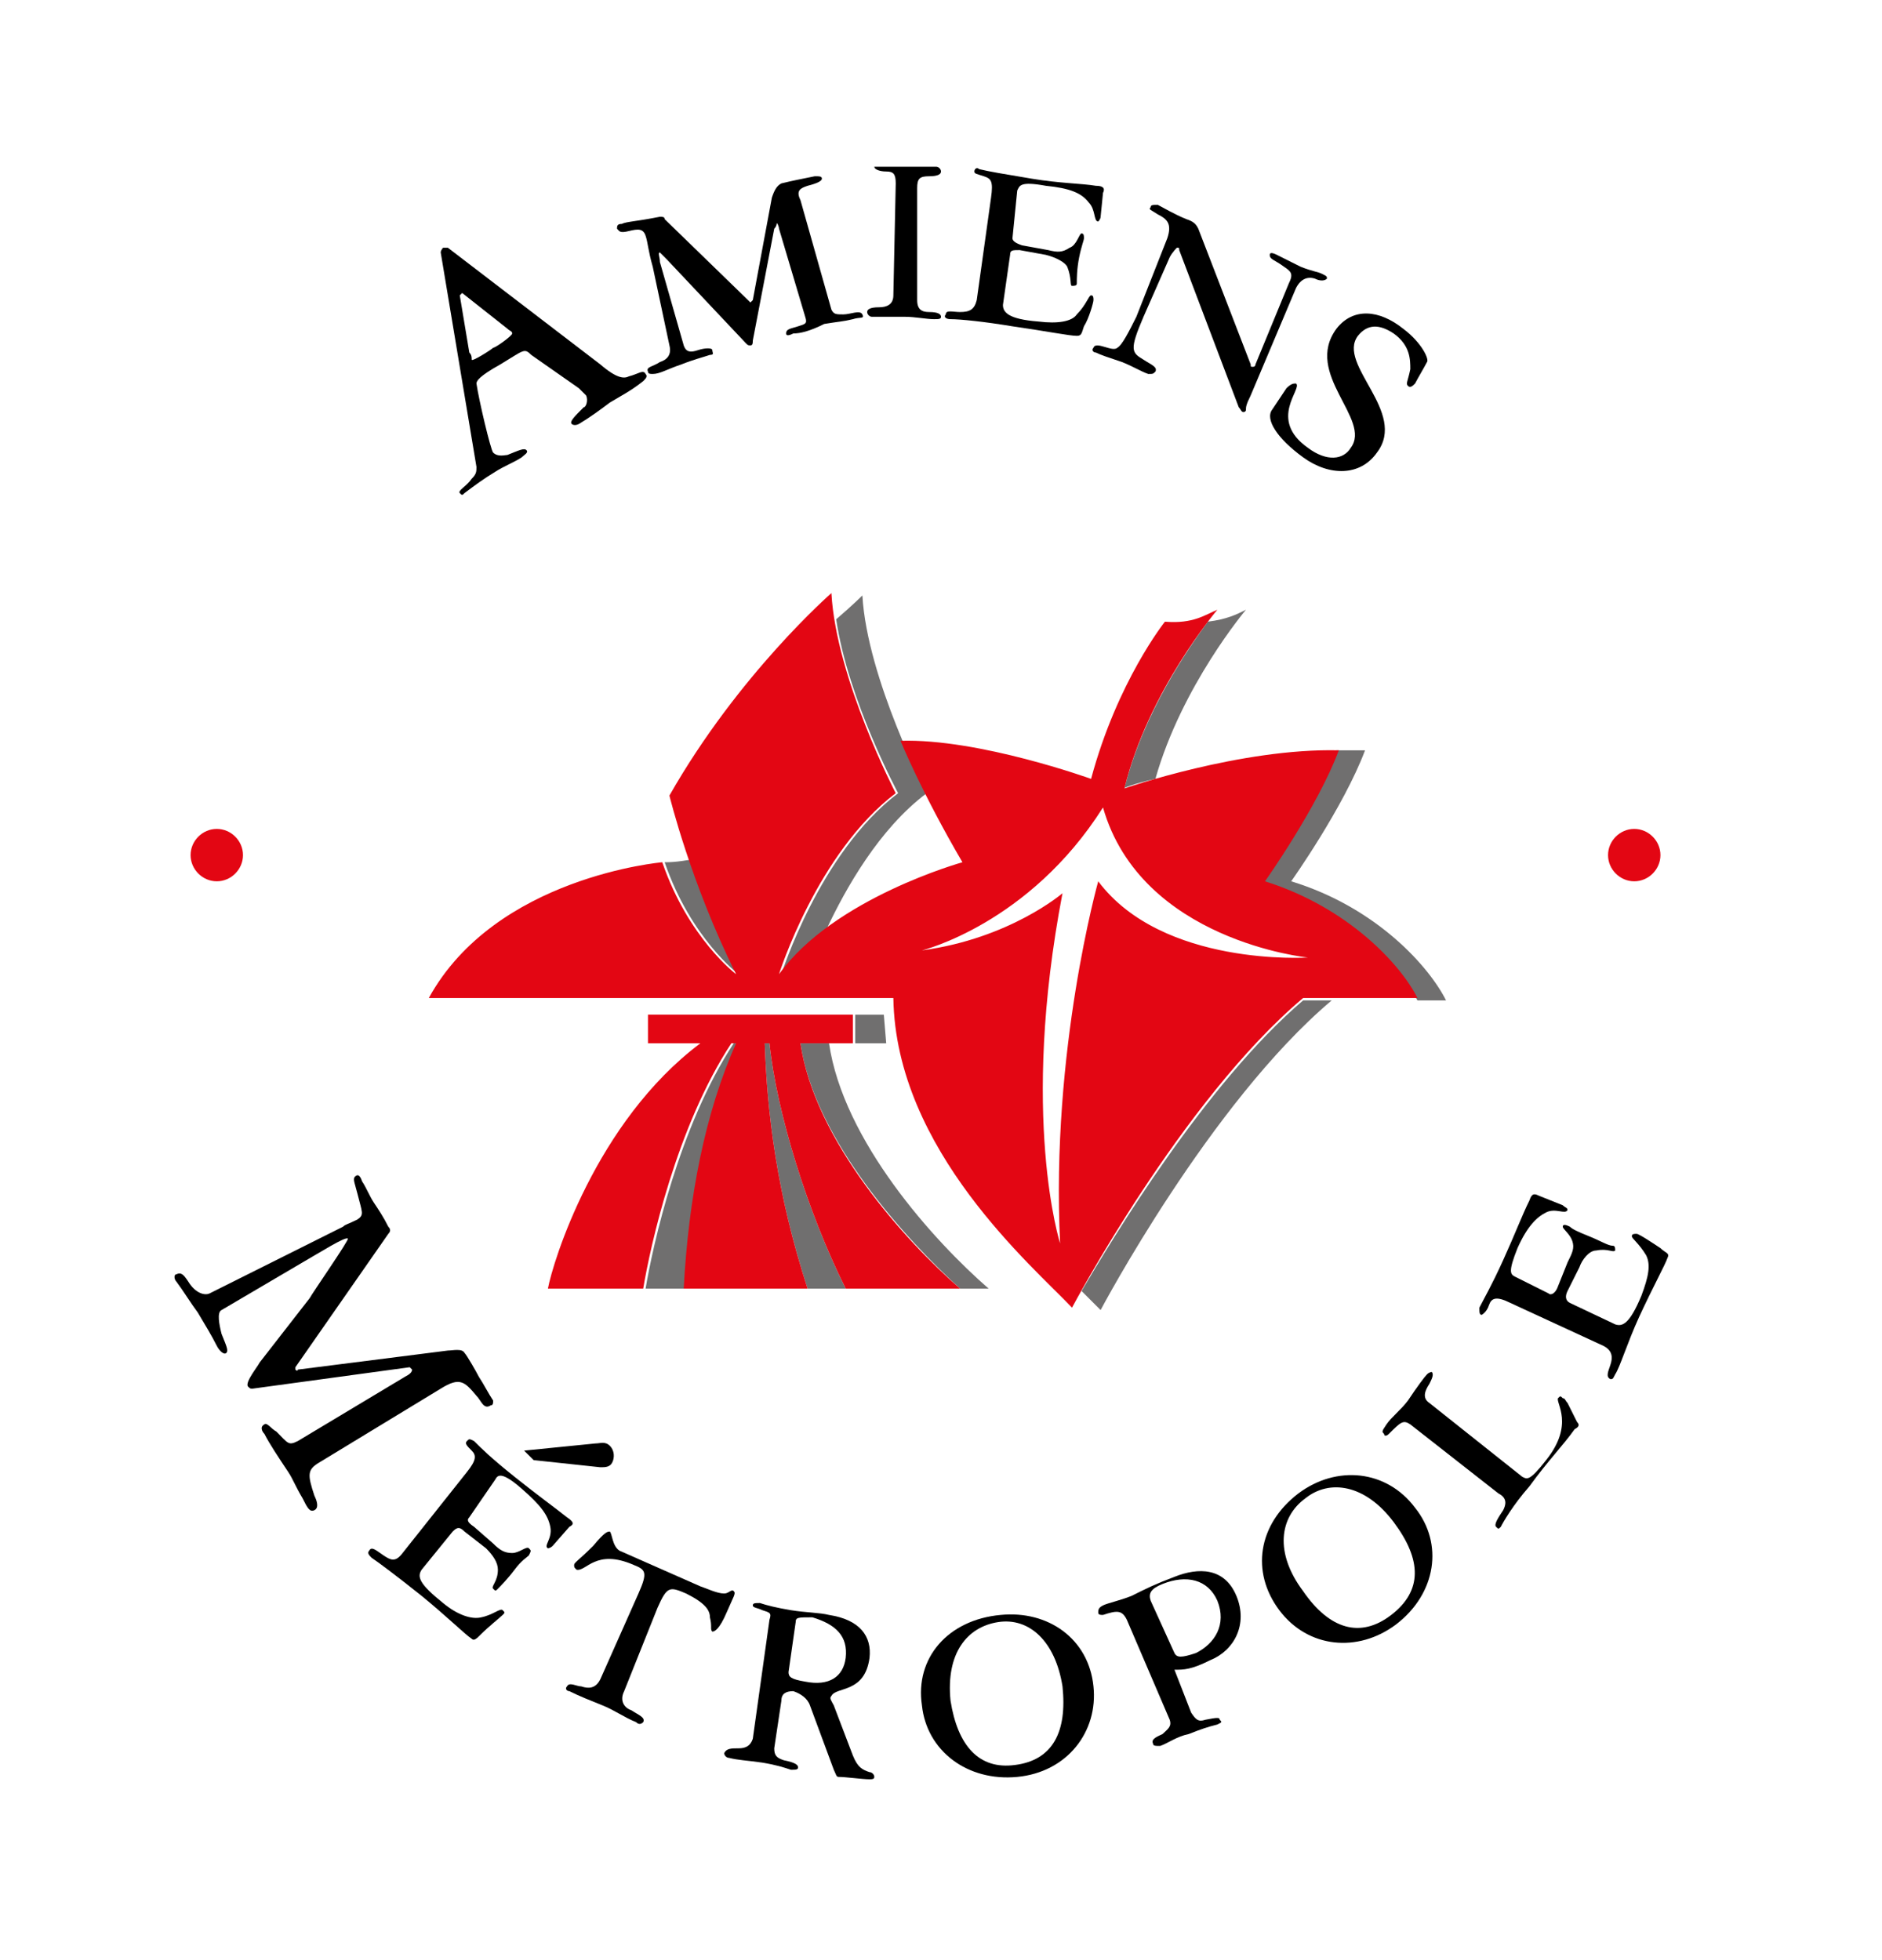 <?xml version="1.0" encoding="utf-8"?>
<!-- Generator: Adobe Illustrator 26.0.1, SVG Export Plug-In . SVG Version: 6.00 Build 0)  -->
<svg version="1.1" id="Logo-Amiens-Métropole" xmlns="http://www.w3.org/2000/svg" xmlns:xlink="http://www.w3.org/1999/xlink"
	 x="0px" y="0px" viewBox="0 0 79 82.3" style="enable-background:new 0 0 79 82.3;" xml:space="preserve">
<style type="text/css">
	.Voûte _x002D__x0020_Vert{fill:url(#SVGID_1_);stroke:#FFFFFF;stroke-width:0.25;stroke-miterlimit:1;}
	.st0{fill:#706F6F;}
	.st1{fill:#E30613;}
</style>
<linearGradient id="SVGID_1_" gradientUnits="userSpaceOnUse" x1="-55.112" y1="234.535" x2="-54.405" y2="233.828">
	<stop  offset="0" style="stop-color:#1DA238"/>
	<stop  offset="0.983" style="stop-color:#24391D"/>
</linearGradient>
<g>
	<g>
		<path class="st0" d="M56.1,31.5c0.4,0,0.8,0,1.2,0c-0.9,2.4-3.1,5.5-3.1,5.5c3.6,1.1,5.8,3.6,6.5,5h-1.2c-0.8-1.5-3-3.9-6.5-5
			C53.1,37,55.2,33.9,56.1,31.5z"/>
		<path class="st0" d="M48.5,32.7c1.1-3.9,3.8-7.1,3.8-7.1c-0.4,0.2-0.8,0.4-1.6,0.5c-0.8,1.1-2.7,3.8-3.5,7
			C47.1,33.1,47.6,32.9,48.5,32.7z"/>
		<path class="st0" d="M45.4,54.2c0.3,0.3,0.6,0.6,0.8,0.8c0,0,4.6-8.7,9.7-13h-1.2C50.6,45.5,46.7,52,45.4,54.2z"/>
		<path class="st0" d="M34.7,39c0.8-1.7,2.2-4.2,4.2-5.7c0,0-2.5-4.8-2.7-8.3c0,0-0.4,0.4-1.1,1c0.5,3.4,2.6,7.3,2.6,7.3
			c-3.3,2.5-4.9,7.6-4.9,7.6C33.3,40.2,34,39.6,34.7,39z"/>
		<path class="st0" d="M29,36.1c0.5,1.4,1.1,3.1,2,4.8c0,0-2-1.5-3.1-4.7C28.5,36.2,28.8,36.1,29,36.1z"/>
	</g>
	<g>
		<g>
			<polygon class="st0" points="37.2,43.8 37.1,42.6 35.9,42.6 35.9,43.8 			"/>
			<path class="st0" d="M40.3,54.1c-2.2-2-6.1-6.2-6.7-10.3h1.2c0.6,4.1,4.4,8.3,6.7,10.3H40.3z"/>
		</g>
		<g>
			<path class="st0" d="M28.8,54.1c0.2-3.8,0.9-7.4,2.2-10.3h-0.2c-2.3,3.5-3.4,8.5-3.7,10.3H28.8z"/>
		</g>
		<g>
			<path class="st0" d="M35.5,54.1c-1.6-3.2-2.9-7.4-3.2-10.3h-0.2c0.1,2.9,0.5,6.3,1.8,10.3H35.5z"/>
		</g>
	</g>
</g>
<g>
	<path class="st1" d="M53.1,37c0,0,2.2-3.1,3.1-5.5c-4.1-0.1-9,1.6-9,1.6c1-4.1,3.9-7.5,3.9-7.5c-0.5,0.2-1,0.6-2.2,0.5
		c0,0-2,2.5-3.1,6.6c0,0-4.7-1.7-8-1.6c0,0,0.9,2.2,2.6,5.1c0,0-5.4,1.5-7.7,4.7c0,0,1.6-5.1,4.9-7.6c0,0-2.5-4.8-2.7-8.4
		c0,0-3.9,3.4-6.8,8.5c0,0,0.9,3.7,2.8,7.5c0,0-2-1.5-3.1-4.7c0,0-7,0.6-9.8,5.7h19.5c0.1,6.4,5.9,11.3,7.5,13c0,0,4.6-8.7,9.7-13
		h4.8C58.8,40.5,56.6,38.1,53.1,37z M46.1,37c0,0-2,7.1-1.6,15.2c0,0-1.7-5.3,0.1-14.7c0,0-2.2,1.9-5.9,2.4c0,0,4.5-1.1,7.6-6
		c1.6,5.6,8.6,6.3,8.6,6.3S48.8,40.6,46.1,37z"/>
	<g>
		<path class="st1" d="M35.5,54.1c-1.6-3.2-2.9-7.4-3.2-10.3h-0.2c0.1,2.9,0.5,6.3,1.8,10.3h-5.2c0.2-3.8,0.9-7.4,2.2-10.3h-0.2
			c-2.3,3.5-3.4,8.5-3.7,10.3h-4c0.2-1.1,2-7,6.4-10.3h-2.2v-1.2h8.6v1.2h-2.2c0.6,4.1,4.4,8.3,6.7,10.3H35.5z"/>
	</g>
</g>
<path d="M19.3,12.4C19.3,12.4,19.3,12.3,19.3,12.4c0.1-0.1,0.1-0.1,0.1-0.1l1.9,1.5c0.1,0.1,0.2,0.1,0.2,0.2c0,0.1-0.7,0.6-0.8,0.6
	c-0.1,0.1-0.9,0.6-0.9,0.5c0-0.1,0-0.2-0.1-0.3L19.3,12.4z M24.3,16.3c0.1,0.1,0.2,0.2,0.3,0.3c0.1,0.2,0,0.5-0.1,0.5
	c-0.4,0.4-0.6,0.6-0.5,0.7c0,0,0.1,0.1,0.3,0c0.5-0.3,0.9-0.6,1.3-0.9c0.5-0.3,0.9-0.5,1.4-0.9c0.1-0.1,0.2-0.2,0.1-0.3
	c-0.1-0.2-0.3,0-0.7,0.1c-0.2,0.1-0.5,0.1-1.2-0.5l-6.4-4.9c0,0-0.1,0-0.2,0c0,0-0.1,0.1-0.1,0.2l1.5,9c0,0.2,0,0.3-0.2,0.5
	c-0.2,0.3-0.6,0.5-0.5,0.6c0.1,0.1,0.1,0.1,0.2,0c0.4-0.3,0.8-0.6,1.3-0.9c0.3-0.2,0.8-0.4,1.1-0.6c0.1-0.1,0.3-0.2,0.2-0.3
	c-0.1-0.1-0.3,0-0.8,0.2c-0.1,0-0.4,0.1-0.6-0.1c-0.1-0.1-0.6-2.2-0.7-2.9c0-0.1,0.1-0.3,1-0.8c1-0.6,1-0.7,1.3-0.4L24.3,16.3z"/>
<path d="M31.4,12.6c0.1,0.1,0.1,0.1,0.1,0.1c0,0,0.1-0.1,0.1-0.1l0.8-4.3c0.1-0.3,0.2-0.5,0.4-0.6c0.4-0.1,0.9-0.2,1.4-0.3
	c0.2,0,0.3,0,0.3,0.1c0,0.1-0.2,0.2-0.6,0.3c-0.3,0.1-0.5,0.2-0.3,0.6l1.3,4.6c0.1,0.2,0.2,0.2,0.5,0.2c0.3,0,0.7-0.2,0.8,0
	c0.1,0.2-0.1,0.1-0.4,0.2c-0.4,0.1-0.6,0.1-1.2,0.2C34,13.9,33.6,14,33.3,14C33.1,14.1,33,14.1,33,14c0-0.2,0.2-0.2,0.5-0.3
	c0.3-0.1,0.4-0.1,0.3-0.4l-1.1-3.7c0-0.1-0.1-0.3-0.1-0.2c0,0,0,0.1-0.1,0.2l-0.9,4.7c0,0.1,0,0.2-0.1,0.2c-0.1,0-0.1,0-0.2-0.1
	l-3.3-3.5c-0.2-0.2-0.3-0.3-0.3-0.3c-0.1,0,0,0.2,0,0.4l1,3.5c0.1,0.3,0.3,0.3,0.6,0.2c0.3-0.1,0.6-0.1,0.6,0c0,0.1,0.1,0.2-0.1,0.2
	c-0.3,0.1-0.7,0.2-1.2,0.4c-0.6,0.2-0.9,0.4-1.2,0.4c-0.1,0-0.2,0-0.2-0.1c-0.1-0.2,0.2-0.2,0.5-0.4c0.3-0.1,0.5-0.3,0.4-0.7
	l-0.7-3.3c-0.2-0.7-0.2-1-0.3-1.3c-0.1-0.3-0.3-0.3-0.7-0.2c-0.4,0.1-0.4,0-0.5-0.1c0-0.1,0-0.2,0.2-0.2c0.2-0.1,0.6-0.1,1.6-0.3
	c0.1,0,0.2,0,0.2,0.1L31.4,12.6z"/>
<path d="M38.5,12.6c0,0.4,0.2,0.5,0.5,0.5c0.4,0,0.5,0.1,0.5,0.2c0,0.1-0.1,0.1-0.3,0.1c-0.3,0-0.8-0.1-1.2-0.1c-0.5,0-0.9,0-1.4,0
	c-0.1,0-0.2-0.1-0.2-0.2c0-0.1,0.1-0.2,0.5-0.2c0.3,0,0.6-0.1,0.6-0.5l0.1-4.7c0-0.4-0.1-0.5-0.4-0.5c-0.3,0-0.5-0.1-0.5-0.2
	C36.6,7,36.7,7,36.8,7C37.1,7,37.5,7,38,7c0.6,0,1,0,1.3,0c0.1,0,0.2,0.1,0.2,0.2c0,0.1-0.1,0.2-0.5,0.2c-0.4,0-0.5,0.1-0.5,0.5
	L38.5,12.6z"/>
<path d="M42.5,10c0,0.1,0.1,0.2,0.4,0.3l1.1,0.2c0.4,0.1,0.6,0.1,0.9-0.1c0.3-0.1,0.4-0.6,0.5-0.6c0.1,0,0.1,0.1,0.1,0.2
	c0,0.1-0.1,0.3-0.2,0.8c-0.1,0.5-0.1,0.9-0.1,1.1c0,0.1-0.1,0.1-0.2,0.1c-0.1,0,0-0.3-0.2-0.8c-0.1-0.2-0.5-0.4-0.9-0.5l-1.1-0.2
	c-0.3,0-0.4,0-0.4,0.2l-0.3,2.1c0,0.3,0.2,0.6,1.5,0.7c0.8,0.1,1.4,0,1.6-0.3c0.4-0.4,0.5-0.8,0.6-0.8c0.1,0,0.1,0.1,0.1,0.2
	c0,0.1-0.2,0.8-0.4,1.1c-0.1,0.3-0.1,0.4-0.3,0.4c-0.3,0-1.3-0.2-2.7-0.4c-1.2-0.2-2.2-0.3-2.6-0.3c-0.2,0-0.3-0.1-0.2-0.2
	c0-0.2,0.3-0.1,0.6-0.1c0.4,0,0.6-0.1,0.7-0.5l0.6-4.3c0.1-0.7,0-0.8-0.3-0.9c-0.3-0.1-0.4-0.1-0.4-0.2c0-0.1,0.1-0.2,0.2-0.1
	c0.4,0.1,1,0.2,2.2,0.4c1.2,0.2,2.1,0.2,2.7,0.3c0.3,0,0.4,0.1,0.3,0.3l-0.1,1c0,0.1-0.1,0.2-0.1,0.2c-0.2,0-0.1-0.5-0.4-0.8
	c-0.3-0.4-0.8-0.6-1.8-0.7c-1.1-0.2-1.1,0-1.2,0.2L42.5,10z"/>
<path d="M52.5,15.3c0,0.1,0,0.1,0.1,0.1c0,0,0.1,0,0.1-0.1l1.4-3.4c0.2-0.4,0.1-0.5-0.2-0.7c-0.4-0.3-0.6-0.3-0.6-0.5
	c0-0.1,0.1-0.1,0.3,0c0.2,0.1,0.6,0.3,1,0.5c0.5,0.2,0.7,0.2,0.9,0.3c0.2,0.1,0.2,0.1,0.2,0.2c-0.1,0.1-0.3,0.1-0.5,0
	c-0.3-0.1-0.6,0-0.8,0.4l-1.9,4.5c-0.2,0.4-0.2,0.5-0.2,0.6c0,0.1-0.1,0.1-0.1,0.1c-0.1,0-0.1-0.1-0.2-0.2l-2.5-6.6
	c0-0.1,0-0.1-0.1-0.1c0,0-0.2,0.2-0.3,0.4l-1.1,2.5c-0.6,1.4-0.5,1.5,0,1.8c0.3,0.2,0.6,0.3,0.5,0.5c-0.1,0.1-0.1,0.1-0.3,0.1
	c-0.3-0.1-0.6-0.3-1.1-0.5c-0.6-0.2-0.9-0.3-1.1-0.4c-0.1,0-0.2-0.1-0.1-0.2c0.1-0.3,0.8,0.2,1,0c0.2-0.1,0.5-0.7,0.8-1.3L49,10
	c0.2-0.6,0-0.8-0.4-1c-0.3-0.2-0.4-0.2-0.3-0.3c0-0.1,0.1-0.1,0.3-0.1c0.2,0.1,0.7,0.4,1.2,0.6c0.3,0.1,0.4,0.2,0.5,0.4L52.5,15.3z"
	/>
<path d="M54,16.3c0.2-0.2,0.3-0.2,0.4-0.2c0.3,0.2-1.2,1.5,0.5,2.7c0.8,0.6,1.5,0.5,1.8,0c0.9-1.2-2-3.1-0.6-5
	c0.7-0.9,1.8-0.8,2.8,0c0.8,0.6,1.1,1.3,1,1.4c-0.1,0.2-0.4,0.7-0.5,0.9c-0.1,0.1-0.2,0.2-0.3,0.1c-0.1-0.1,0-0.2,0.1-0.7
	c0-0.4,0-1-0.7-1.5c-0.6-0.4-1.1-0.4-1.5,0.1c-0.9,1.2,2.1,3.2,0.8,4.9c-0.7,1-2,1-3.1,0.2c-1.1-0.8-1.6-1.6-1.3-2L54,16.3z"/>
<path d="M13,54.5c0.1-0.2,1.7-2.5,1.6-2.5c-0.1-0.1-1.2,0.6-1.9,1l-3.4,2c-0.2,0.1-0.1,0.6,0,1c0.2,0.5,0.3,0.7,0.2,0.8
	c-0.1,0.1-0.3-0.1-0.4-0.3c-0.2-0.4-0.5-0.9-0.8-1.4c-0.3-0.4-0.6-0.9-0.9-1.3c-0.1-0.1-0.1-0.3,0-0.3c0.2-0.1,0.3,0,0.5,0.3
	c0.3,0.5,0.7,0.6,0.9,0.5l5.6-2.8c0.1-0.1,0.2-0.1,0.6-0.3c0.3-0.2,0.2-0.3,0-1.1c-0.1-0.4-0.2-0.6-0.1-0.7c0.1-0.1,0.2-0.1,0.3,0.2
	c0.2,0.3,0.3,0.6,0.5,0.9c0.2,0.3,0.4,0.6,0.6,1c0.1,0.1,0.1,0.2,0,0.3l-3.9,5.6c0,0,0,0.1,0,0.1c0,0,0.1,0.1,0.1,0l6.3-0.8
	c0.2,0,0.6-0.1,0.7,0.1c0.1,0.1,0.5,0.8,0.6,1c0.2,0.3,0.4,0.7,0.6,1c0,0.1,0,0.2-0.1,0.2c-0.3,0.2-0.4-0.2-0.6-0.4
	c-0.5-0.6-0.7-0.8-1.5-0.3l-5.1,3.1c-0.5,0.3-0.5,0.5-0.2,1.4c0.1,0.2,0.2,0.5,0,0.6c-0.2,0.1-0.3-0.1-0.5-0.5
	c-0.3-0.5-0.4-0.8-0.6-1.1c-0.4-0.6-0.8-1.2-1-1.6c-0.1-0.1-0.2-0.3,0-0.4c0.1-0.1,0.3,0.2,0.5,0.3c0.5,0.5,0.5,0.6,0.9,0.4l4.5-2.7
	c0.2-0.1,0.3-0.2,0.3-0.3c0,0-0.1-0.1-0.1-0.1l-6.6,0.9c-0.1,0-0.1,0-0.2-0.1c-0.1-0.2,0.4-0.8,0.5-1L13,54.5z"/>
<path d="M25,60.6c0.2,0,0.4-0.1,0.6,0.1c0.2,0.2,0.2,0.5,0.1,0.7c-0.1,0.2-0.3,0.2-0.5,0.2l-2.8-0.3L22,60.9L25,60.6z M19.7,63.7
	c-0.1,0.1-0.1,0.2,0.2,0.4l0.8,0.7c0.3,0.3,0.5,0.4,0.8,0.4c0.3,0,0.6-0.3,0.7-0.2c0.1,0.1,0.1,0.1,0,0.3c-0.1,0.1-0.3,0.2-0.6,0.6
	c-0.3,0.4-0.6,0.7-0.7,0.8c-0.1,0.1-0.1,0.1-0.2,0c-0.1-0.1,0.2-0.3,0.2-0.8c0-0.3-0.2-0.6-0.5-0.9l-0.9-0.7c-0.2-0.2-0.3-0.2-0.5,0
	l-1.3,1.6c-0.2,0.3-0.1,0.6,0.9,1.4c0.6,0.5,1.2,0.7,1.6,0.6c0.5-0.1,0.8-0.4,0.9-0.3c0.1,0.1,0.1,0.1,0,0.2
	c-0.1,0.1-0.6,0.5-0.9,0.8c-0.2,0.2-0.3,0.3-0.4,0.2c-0.3-0.2-1-0.9-2.1-1.8c-1-0.8-1.8-1.4-2.1-1.6c-0.1-0.1-0.2-0.2-0.1-0.3
	c0.1-0.2,0.3,0,0.6,0.2c0.3,0.2,0.5,0.3,0.8-0.1l2.7-3.4c0.4-0.5,0.4-0.7,0.2-0.9c-0.2-0.2-0.3-0.3-0.2-0.4c0.1-0.1,0.1-0.1,0.3,0
	c0.3,0.3,0.7,0.7,1.7,1.5c1,0.8,1.7,1.3,2.2,1.7c0.3,0.2,0.3,0.3,0.1,0.4l-0.7,0.8c-0.1,0.1-0.2,0.1-0.2,0.1
	c-0.2-0.1,0.2-0.4,0.1-0.9c-0.1-0.5-0.4-0.9-1.2-1.6c-0.8-0.7-1-0.6-1.1-0.4L19.7,63.7z"/>
<path d="M26.2,71c-0.2,0.4,0,0.7,0.3,0.8c0.3,0.2,0.6,0.3,0.5,0.5c-0.1,0.1-0.2,0.1-0.3,0c-0.5-0.2-0.9-0.5-1.4-0.7
	c-0.5-0.2-1-0.4-1.4-0.6c-0.1,0-0.2-0.1-0.1-0.2c0.1-0.2,0.4,0,0.6,0c0.3,0.1,0.6,0.1,0.8-0.3l1.6-3.6c0.4-0.9,0.3-1-0.2-1.2
	c-1.6-0.7-2,0.3-2.4,0.2c-0.1-0.1-0.1-0.1-0.1-0.2c0-0.1,0.2-0.2,0.8-0.8c0.5-0.6,0.6-0.6,0.7-0.6c0.1,0.1,0.1,0.6,0.4,0.8l3.4,1.5
	c0.3,0.1,0.7,0.3,1,0.3c0.2,0,0.3-0.2,0.4-0.1c0.1,0.1,0,0.2-0.3,0.9c-0.3,0.7-0.5,0.8-0.6,0.8c-0.1-0.1,0-0.2-0.1-0.6
	c0-0.3-0.2-0.6-1-1c-0.7-0.3-0.8-0.3-1.2,0.6L26.2,71z"/>
<path d="M35.5,69.6c-0.1,0.8-0.7,1.2-1.7,1c-0.6-0.1-0.7-0.2-0.7-0.4l0.3-2.1c0-0.2,0.1-0.2,0.7-0.2C35.1,68.2,35.6,68.7,35.5,69.6z
	 M36.5,69.6c0.1-0.9-0.4-1.6-1.7-1.8c-0.4-0.1-1-0.1-1.6-0.2c-0.6-0.1-1-0.2-1.3-0.3c-0.2,0-0.3,0-0.3,0.1c0,0.1,0.2,0.1,0.4,0.2
	c0.3,0.1,0.4,0.1,0.3,0.4L31.6,73c-0.1,0.3-0.3,0.4-0.6,0.4c-0.3,0-0.5,0-0.6,0.2c0,0.1,0.1,0.2,0.2,0.2c0.4,0.1,0.7,0.1,1.4,0.2
	c0.6,0.1,0.9,0.2,1.2,0.3c0.2,0,0.3,0,0.3-0.1c0-0.1-0.1-0.2-0.6-0.3c-0.3-0.1-0.4-0.2-0.4-0.5l0.3-2c0-0.3,0.2-0.4,0.5-0.4
	c0.3,0.1,0.6,0.3,0.7,0.6l1,2.7c0.1,0.2,0.1,0.3,0.2,0.3c0.3,0,1,0.1,1.3,0.1c0.1,0,0.2,0,0.2-0.1c0-0.1-0.1-0.2-0.2-0.2
	c-0.3-0.1-0.5-0.2-0.7-0.7l-0.8-2.1c-0.1-0.2-0.2-0.3-0.1-0.4C35.1,70.8,36.3,71.1,36.5,69.6z"/>
<path d="M39.9,71.4c-0.2-2,0.7-3.1,2-3.3c1.3-0.2,2.4,0.8,2.7,2.7c0.2,1.9-0.4,3.1-2,3.3C41.1,74.3,40.2,73.3,39.9,71.4z M38.7,71.6
	c0.2,1.9,1.9,3.2,4,3c2.1-0.2,3.4-1.9,3.2-3.8c-0.2-2-1.9-3.2-3.9-3C39.8,68,38.4,69.6,38.7,71.6z"/>
<path d="M48.3,67.2c-0.1-0.3,0-0.5,0.5-0.7c1-0.4,1.9-0.2,2.3,0.7c0.4,1-0.1,1.8-0.9,2.2c-0.6,0.2-0.8,0.2-0.9,0L48.3,67.2z
	 M49.1,72.2c0.1,0.3-0.1,0.4-0.3,0.6c-0.2,0.1-0.5,0.2-0.4,0.4c0,0.1,0.1,0.1,0.3,0.1c0.3-0.1,0.7-0.4,1.2-0.5
	c0.5-0.2,0.8-0.3,1.2-0.4c0.2-0.1,0.2-0.1,0.1-0.2c0-0.1-0.1-0.1-0.6,0c-0.3,0.1-0.4,0-0.6-0.3l-0.7-1.8c0.4,0,0.7,0,1.5-0.4
	c1-0.4,1.6-1.5,1.1-2.7c-0.5-1.2-1.6-1.2-2.6-0.8c-0.8,0.3-1.2,0.5-1.8,0.8c-0.5,0.2-1,0.3-1.2,0.4c-0.2,0.1-0.2,0.2-0.2,0.3
	c0,0.1,0.1,0.1,0.2,0.1c0.6-0.2,0.8-0.2,1,0.2L49.1,72.2z"/>
<path d="M54.7,66.8c-1.2-1.6-1-3.1,0.1-3.9c1-0.8,2.5-0.6,3.7,1c1.2,1.6,1.2,2.9-0.1,3.9C57.1,68.8,55.8,68.4,54.7,66.8z M53.7,67.6
	c1.2,1.6,3.3,1.8,4.9,0.6c1.7-1.3,2-3.4,0.8-4.9c-1.2-1.6-3.3-1.8-4.9-0.6C52.8,64,52.5,66,53.7,67.6z"/>
<path d="M66.2,59.7c0.1,0.1,0.1,0.2-0.1,0.3c-0.5,0.7-1.1,1.3-1.9,2.4c-0.7,0.8-1.1,1.5-1.2,1.7c-0.1,0.1-0.1,0.1-0.2,0
	c-0.1-0.1,0.1-0.4,0.3-0.7c0.1-0.2,0.2-0.5-0.2-0.7l-3.7-2.9c-0.3-0.2-0.4-0.1-0.9,0.4c-0.1,0.1-0.2,0.1-0.2,0
	c-0.1-0.1-0.1-0.1,0.1-0.4c0.2-0.3,0.6-0.6,0.9-1c0.4-0.6,0.7-1,0.8-1.1c0.1-0.1,0.2-0.1,0.2-0.1c0.1,0.1,0,0.3-0.1,0.5
	c-0.2,0.3-0.3,0.6,0,0.8l3.9,3.1c0.2,0.1,0.3,0.2,1-0.7c1.2-1.5,0.4-2.4,0.5-2.6c0.1-0.1,0.1-0.1,0.2,0c0.1,0,0.1,0.1,0.2,0.2
	L66.2,59.7z"/>
<path d="M65,54.3c0.1,0.1,0.3,0,0.4-0.3l0.4-1c0.2-0.4,0.3-0.6,0.2-0.9c-0.1-0.3-0.4-0.5-0.4-0.6c0-0.1,0.1-0.1,0.3,0
	c0.1,0.1,0.3,0.2,0.8,0.4c0.5,0.2,0.8,0.4,1,0.4c0.1,0,0.1,0.1,0.1,0.2c-0.1,0.1-0.3-0.1-0.8,0c-0.3,0-0.6,0.4-0.7,0.7l-0.5,1
	c-0.1,0.2-0.1,0.4,0.1,0.5l1.9,0.9c0.3,0.1,0.6,0,1.1-1.2c0.3-0.8,0.4-1.3,0.2-1.7c-0.3-0.5-0.6-0.7-0.6-0.8c0-0.1,0.1-0.1,0.2-0.1
	c0.1,0,0.7,0.4,1,0.6c0.2,0.2,0.4,0.2,0.3,0.4c-0.1,0.3-0.6,1.2-1.2,2.5c-0.5,1.1-0.8,2.1-1,2.4c-0.1,0.2-0.1,0.2-0.2,0.2
	c-0.2-0.1-0.1-0.3,0-0.6c0.1-0.3,0.1-0.6-0.3-0.8l-3.9-1.8c-0.6-0.3-0.8-0.2-0.9,0.1c-0.1,0.3-0.3,0.4-0.3,0.4
	c-0.1,0-0.1-0.1-0.1-0.3c0.2-0.4,0.5-0.9,1-2c0.5-1.1,0.8-1.9,1.1-2.5c0.1-0.3,0.2-0.3,0.4-0.2l1,0.4c0.1,0.1,0.2,0.1,0.2,0.2
	c-0.1,0.2-0.5-0.1-0.9,0.1c-0.4,0.2-0.8,0.6-1.2,1.5c-0.4,1-0.3,1.1-0.1,1.2L65,54.3z"/>
<path class="st1" d="M10.2,35.9c0,0.6-0.5,1.1-1.1,1.1c-0.6,0-1.1-0.5-1.1-1.1c0-0.6,0.5-1.1,1.1-1.1C9.7,34.8,10.2,35.3,10.2,35.9z
	"/>
<path class="st1" d="M69.7,35.9c0,0.6-0.5,1.1-1.1,1.1c-0.6,0-1.1-0.5-1.1-1.1c0-0.6,0.5-1.1,1.1-1.1C69.2,34.8,69.7,35.3,69.7,35.9
	z"/>
</svg>
